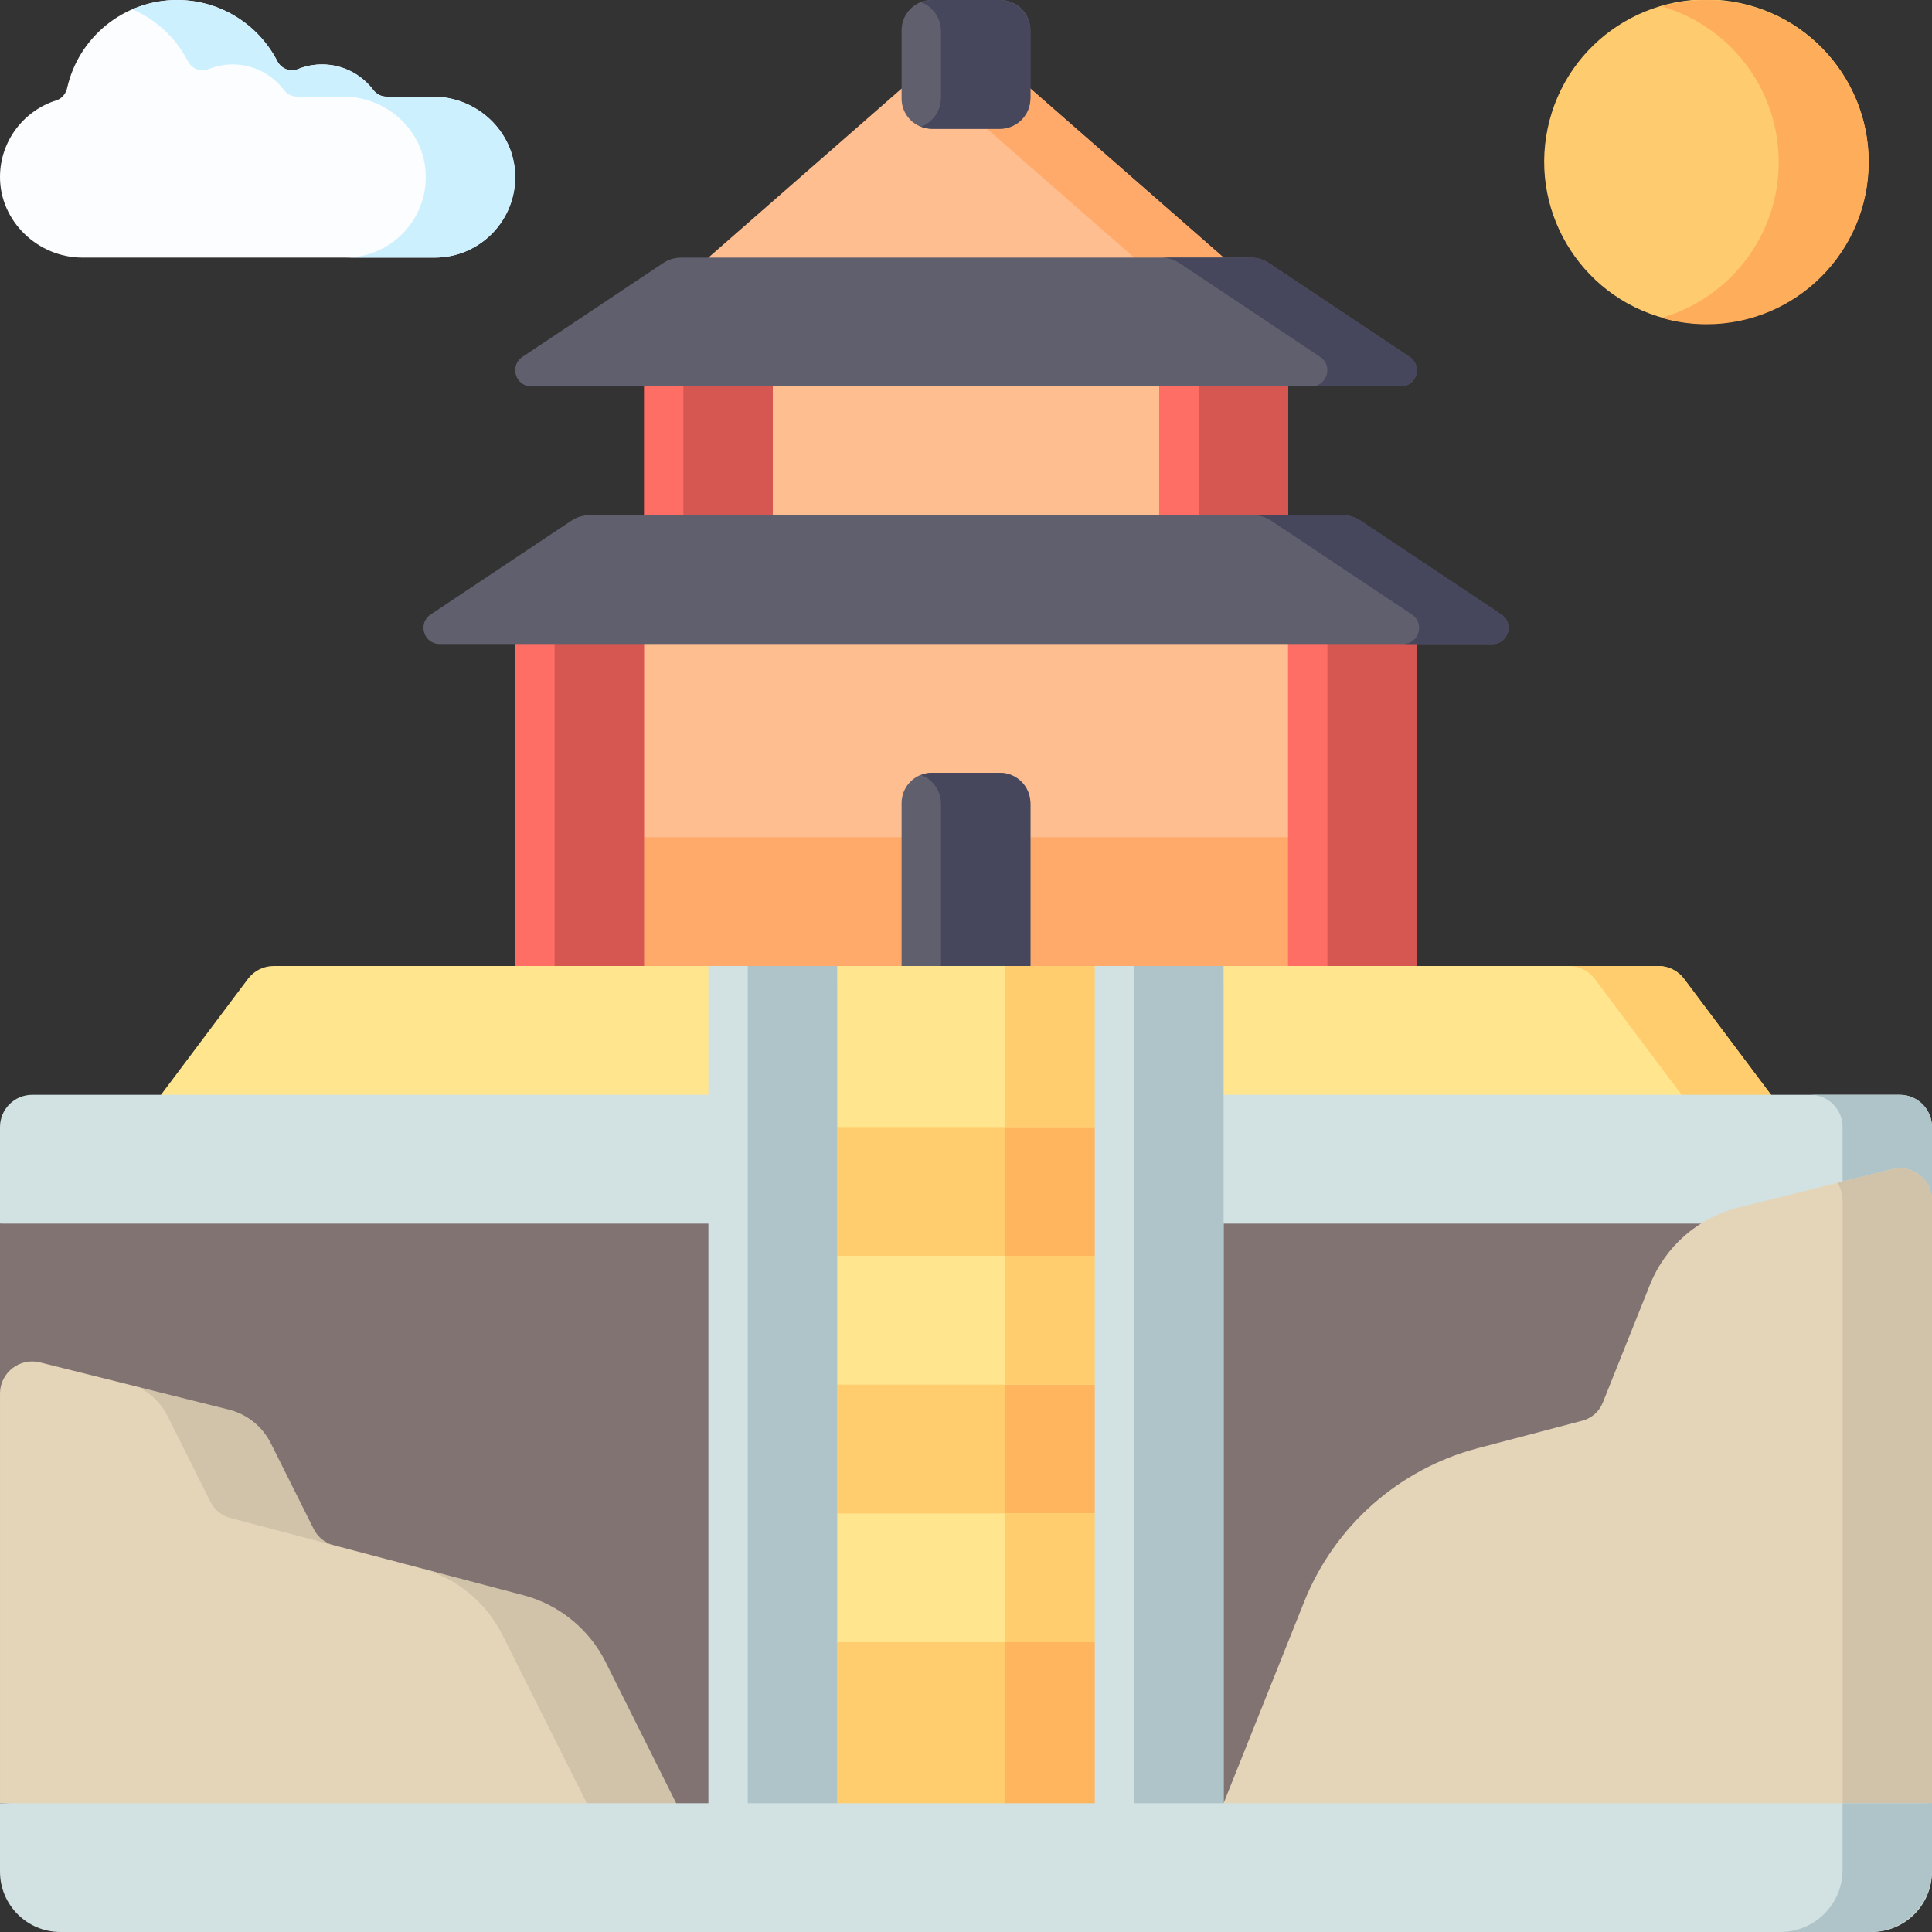 <svg id="Capa_1" enable-background="new 0 0 512 512" height="512" viewBox="0 0 512 512" width="512" xmlns="http://www.w3.org/2000/svg"><rect x="0" y="0" width="512" height="512" fill="#333333" stroke="none"/><g><path d="m197.065 93.884h117.871v52.851h-117.871z" fill="#ffbe90"/><path d="m164.994 165.516h182.011v95.636h-182.011z" fill="#ffbe90"/><path d="m237.799 221.867h-72.805v39.284h182.012v-39.284h-72.805z" fill="#ffa96b"/><g><path d="m170.667 93.884h34.133v51.166h-34.133z" fill="#ff6e64"/><path d="m307.2 93.884h34.133v51.166h-34.133z" fill="#ff6e64"/><g fill="#d65651"><path d="m181.106 93.884h23.694v51.166h-23.694z"/><path d="m317.639 93.884h23.694v51.166h-23.694z"/></g></g><g><path d="m273.067 261.151h-34.133v-48.351c0-4.418 3.582-8 8-8h18.133c4.418 0 8 3.582 8 8z" fill="#5f5f6e"/><path d="m136.533 165.516h34.133v95.636h-34.133z" fill="#ff6e64"/><path d="m341.333 165.516h34.133v95.636h-34.133z" fill="#ff6e64"/><path d="m264.825 204.8h-17.65c-1.068 0-2.085.21-3.022.579 3.055 1.206 5.22 4.178 5.22 7.662v48.11h23.694v-48.11c0-4.551-3.69-8.241-8.242-8.241z" fill="#46465c"/><g fill="#d65651"><path d="m146.973 165.516h23.694v95.636h-23.694z"/><path d="m351.773 165.516h23.694v95.636h-23.694z"/></g></g><path d="m324.267 68.267-51.2-44.8h-34.134l-51.2 44.8v6.563h136.534z" fill="#ffbe90"/><path d="m273.067 23.467h-23.694l51.199 44.8v6.563h23.695v-6.563z" fill="#ffa96b"/><path d="m395.508 170.667h-279.016c-4.222 0-5.879-5.475-2.367-7.817l37.325-24.883c1.402-.935 3.049-1.433 4.733-1.433h199.633c1.685 0 3.332.499 4.733 1.433l37.325 24.883c3.513 2.342 1.856 7.817-2.366 7.817z" fill="#5f5f6e"/><path d="m371.192 102.4h-230.384c-4.221 0-5.879-5.475-2.367-7.817l37.325-24.883c1.402-.935 3.049-1.433 4.734-1.433h151c1.685 0 3.332.499 4.733 1.433l37.325 24.883c3.513 2.342 1.856 7.817-2.366 7.817z" fill="#5f5f6e"/><path d="m397.875 162.85-37.325-24.883c-1.402-.935-3.049-1.433-4.734-1.433h-23.694c1.685 0 3.332.499 4.733 1.433l37.325 24.883c3.513 2.342 1.855 7.817-2.367 7.817h23.694c4.223 0 5.88-5.475 2.368-7.817z" fill="#46465c"/><path d="m373.559 94.583-37.325-24.883c-1.402-.935-3.049-1.433-4.733-1.433h-23.694c1.685 0 3.332.499 4.733 1.433l37.325 24.883c3.512 2.342 1.855 7.817-2.367 7.817h23.694c4.222 0 5.879-5.475 2.367-7.817z" fill="#46465c"/><path d="m265.067 34.133h-18.133c-4.418 0-8-3.582-8-8v-18.133c0-4.418 3.582-8 8-8h18.133c4.418 0 8 3.582 8 8v18.133c0 4.419-3.582 8-8 8z" fill="#5f5f6e"/><path d="m264.825 0h-17.65c-1.068 0-2.085.21-3.022.58 3.055 1.206 5.22 4.178 5.22 7.662v17.651c0 3.484-2.165 6.456-5.22 7.662.937.37 1.954.58 3.022.58h17.65c4.552 0 8.241-3.69 8.241-8.241v-17.652c.001-4.552-3.689-8.242-8.241-8.242z" fill="#46465c"/><g><path d="m0 369.329v-45.062l256-18.948 226.603 18.948v162.484h-401.894z" fill="#827373"/></g><path d="m446.293 259.413c-1.612-2.149-4.141-3.413-6.827-3.413h-115.2l-14.441 6.064-19.692-6.064h-68.267l-13.27 11.349-20.863-11.349h-115.2c-2.686 0-5.215 1.265-6.827 3.413l-23.04 30.72v11.072h426.667v-11.072z" fill="#ffe68e"/><path d="m446.293 259.414c-1.612-2.149-4.141-3.413-6.827-3.413h-23.694c2.686 0 5.215 1.264 6.827 3.413l23.04 30.72v11.072h23.694v-11.072z" fill="#ffcd6e"/><path d="m450.759 324.267 61.241-6.138v-19.463c0-4.713-3.82-8.533-8.533-8.533h-494.934c-4.713 0-8.533 3.82-8.533 8.533v25.6h450.759z" fill="#d2e1e1"/><path d="m503.467 290.134h-23.694c4.713 0 8.533 3.82 8.533 8.533v21.837l23.694-2.375v-19.463c0-4.712-3.821-8.532-8.533-8.532z" fill="#afc4c8"/><g><path d="m217.054 295.421h77.893v187.247h-77.893z" fill="#ffcd6e"/><path d="m266.439 295.421h28.507v187.247h-28.507z" fill="#ffb45e"/><path d="m290.133 256h-68.266l-3.091 42.667h74.448z" fill="#ffe68e"/><path d="m218.776 332.8h74.448v34.133h-74.448z" fill="#ffe68e"/><path d="m218.776 401.067h74.448v34.133h-74.448z" fill="#ffe68e"/><g fill="#ffcd6e"><path d="m266.439 298.667h26.785l-3.091-42.667h-23.694z"/><path d="m266.439 401.067h26.785v34.133h-26.785z"/><path d="m266.439 332.8h26.785v34.133h-26.785z"/></g><g fill="#d2e1e1"><path d="m221.867 482.668h-34.134v-226.668h10.44l23.694 5.151z"/><path d="m324.267 482.668h-34.134v-226.668h10.439l23.695 5.151z"/></g><g fill="#afc4c8"><path d="m198.173 256h23.694v226.668h-23.694z"/><path d="m300.572 256h23.694v226.668h-23.694z"/></g></g><g><path d="m114.689 25.6h-12.311c-1.376 0-2.635-.688-3.468-1.784-3.115-4.098-8.032-6.749-13.577-6.749-2.265 0-4.424.447-6.398 1.253-2.059.84-4.421-.124-5.439-2.101-4.955-9.63-14.987-16.219-26.563-16.219-14.238 0-26.141 9.966-29.133 23.302-.341 1.521-1.386 2.823-2.873 3.29-8.633 2.714-14.902 10.761-14.927 20.285-.031 11.766 10.07 21.39 21.837 21.39h93.363c12.04 0 21.751-9.975 21.32-22.111-.411-11.561-10.264-20.556-21.831-20.556z" fill="#fbfdff"/><path d="m136.52 46.156c-.411-11.56-10.263-20.555-21.831-20.555h-12.311c-1.376 0-2.635-.688-3.468-1.784-3.115-4.098-8.032-6.749-13.576-6.749-2.265 0-4.424.447-6.398 1.253-2.059.84-4.421-.124-5.439-2.101-4.957-9.631-14.988-16.22-26.564-16.22-4.208 0-8.203.889-11.833 2.46 6.346 2.752 11.552 7.636 14.703 13.758 1.017 1.977 3.38 2.941 5.439 2.101 1.975-.806 4.133-1.253 6.398-1.253 5.545 0 10.462 2.651 13.577 6.749.833 1.096 2.092 1.784 3.468 1.784h12.311c11.568 0 21.42 8.995 21.831 20.555.432 12.137-9.279 22.111-21.319 22.111h23.692c12.04.002 21.751-9.973 21.32-22.109z" fill="#cdf0ff"/></g><ellipse cx="452.267" cy="42.965" fill="#fecc6e" rx="42.965" ry="42.965" transform="matrix(.205 -.979 .979 .205 317.429 476.797)"/><path d="m452.267 0c-4.141 0-8.141.598-11.93 1.691 17.922 5.172 31.035 21.686 31.035 41.274s-13.112 36.102-31.035 41.274c3.789 1.093 7.788 1.691 11.93 1.691 23.729 0 42.965-19.236 42.965-42.965s-19.236-42.965-42.965-42.965z" fill="#feae5a"/><g><path d="m501.397 309.851-40.732 10.183c-10.633 2.658-19.343 10.261-23.413 20.437l-12.502 31.255c-.941 2.353-2.941 4.121-5.392 4.765l-27.714 7.293c-20.912 5.503-37.98 20.588-46.011 40.665l-21.366 53.416v11.606l187.733-11.604v-159.738c0-5.551-5.217-9.625-10.603-8.278z" fill="#e5d5b8"/><path d="m501.397 309.851-14.472 3.618c.869 1.328 1.381 2.921 1.381 4.66v161.202l23.694-1.464v-159.738c0-5.551-5.217-9.625-10.603-8.278z" fill="#d1c3aa"/></g><path d="m165.495 475.092-12.138-19.816-19.404-29.56-14.064-7.349-4.654-1.804-25.829-6.806-2.608-.687-23.854-10.327-19.115-27.75-6.522-3.266-.789-.197-25.916-6.479c-5.385-1.347-10.602 2.727-10.602 8.278v108.537l166.597 8.26z" fill="#e5d5b8"/><path d="m160.507 440.481c-4.39-8.781-12.349-15.246-21.843-17.745l-50.254-13.241c-2.291-.604-4.212-2.164-5.271-4.284l-11.362-22.723c-2.228-4.456-6.292-7.716-11.126-8.925l-24.132-6.033c3.39 1.624 6.186 4.329 7.896 7.749l11.362 22.723c1.06 2.119 2.98 3.68 5.271 4.284l50.254 13.242c9.494 2.498 17.453 8.964 21.843 17.745l22.361 44.595v7.71l23.694 1.175v-8.884z" fill="#d1c3aa"/><path d="m512 477.867h-512v18.133c0 8.837 7.163 16 16 16h480c8.836 0 16-7.163 16-16z" fill="#d2e1e1"/><path d="m488.306 477.867v17.65c0 9.103-7.38 16.483-16.483 16.483h23.694c9.103 0 16.483-7.38 16.483-16.483v-17.65z" fill="#afc4c8"/></g></svg>
